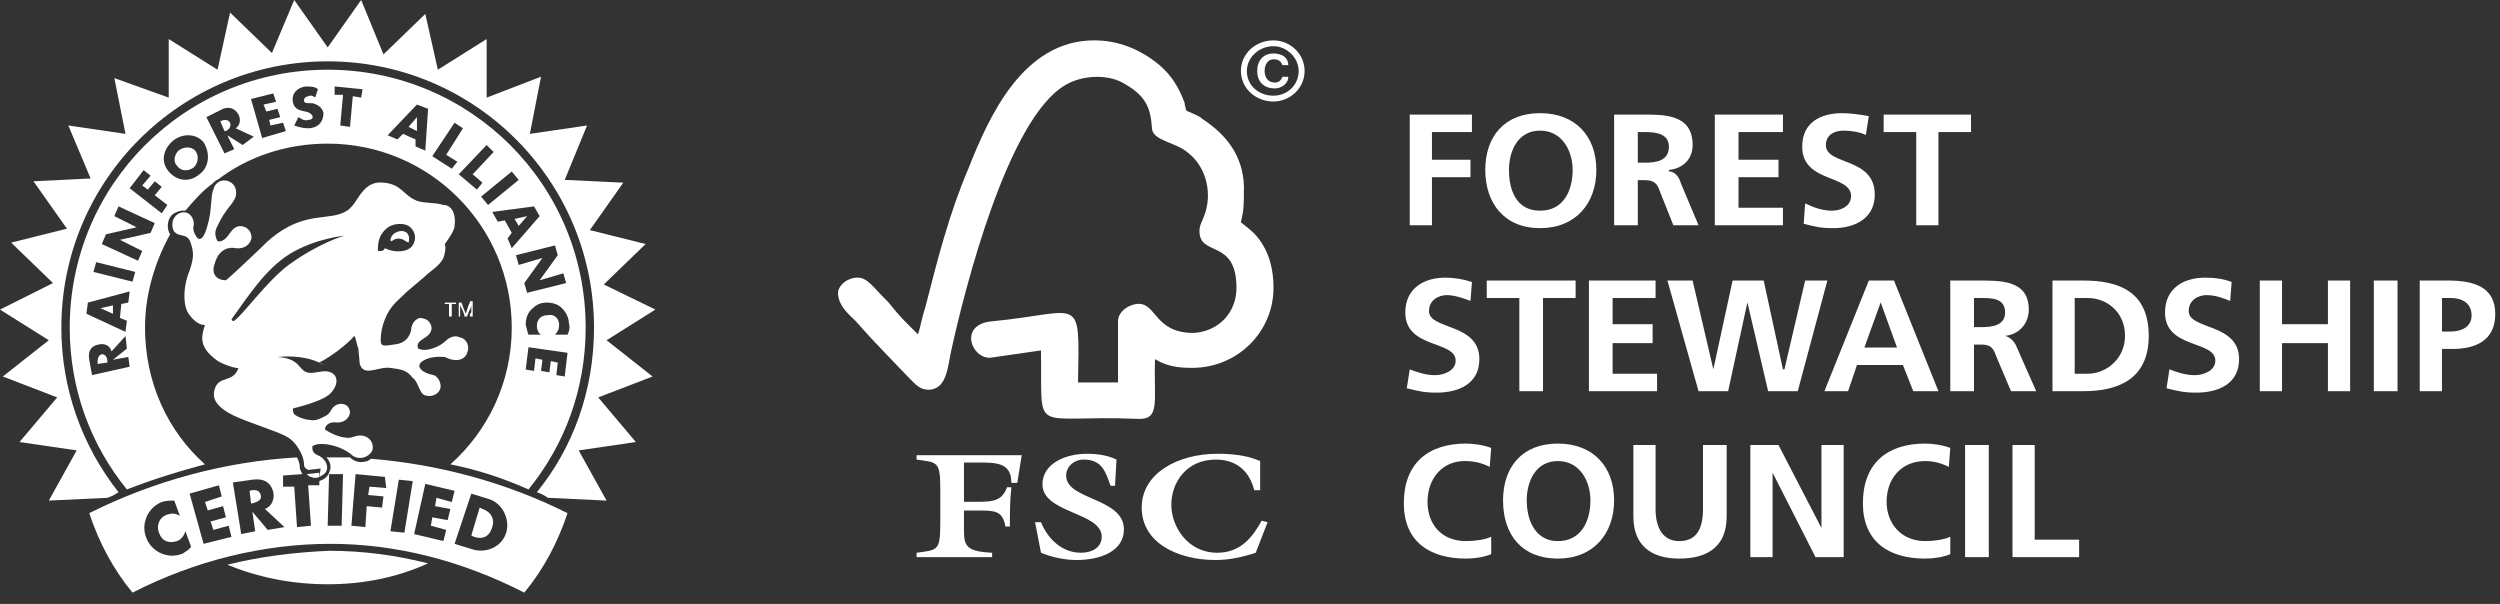<svg width="178" height="43" viewBox="0 0 178 43" fill="none" xmlns="http://www.w3.org/2000/svg">
<rect x="0" y="0" width="178" height="43" fill="#333333" stroke="none"/>
<path fill-rule="evenodd" clip-rule="evenodd" d="M100.374 8.16H104.802V9.404H101.955V11.373H104.697V12.617H101.955V16.037H100.374V8.16ZM107.439 12.099C107.439 10.751 108.071 9.301 109.653 9.301C111.234 9.301 111.973 10.751 111.973 12.099C111.973 13.55 111.34 15.001 109.653 15.001C107.966 15.001 107.439 13.549 107.439 12.099ZM105.752 12.099C105.752 14.482 107.122 16.244 109.653 16.244C112.184 16.244 113.66 14.482 113.66 12.099C113.66 9.715 112.184 8.057 109.653 8.057C107.122 8.057 105.752 9.714 105.752 12.099ZM116.612 9.404H117.139C117.877 9.404 118.826 9.508 118.826 10.44C118.826 11.476 117.877 11.581 117.139 11.581H116.612V9.404ZM114.925 16.037H116.612V12.825H117.034C117.772 12.825 117.983 13.031 118.194 13.654L119.143 16.037H120.936L119.67 13.031C119.565 12.617 119.249 12.202 118.827 12.202V12.099C119.881 11.995 120.515 11.27 120.515 10.337C120.515 8.057 118.405 8.16 116.718 8.16H114.926V16.037H114.925ZM122.095 8.16H126.946V9.404H123.782V11.373H126.629V12.617H123.782V14.793H126.946V16.037H122.095V8.16ZM132.85 9.611C132.429 9.404 131.796 9.301 131.269 9.301C130.742 9.301 130.003 9.508 130.003 10.337C130.003 11.788 133.484 11.166 133.484 13.861C133.484 15.519 132.112 16.244 130.531 16.244C129.583 16.244 129.265 16.141 128.422 15.934L128.528 14.482C129.16 14.793 129.792 15.001 130.425 15.001C131.057 15.001 131.796 14.69 131.796 13.964C131.796 12.41 128.316 13.031 128.316 10.441C128.316 8.679 129.687 8.057 131.163 8.057C131.795 8.057 132.429 8.161 133.061 8.265L132.85 9.611ZM136.435 9.404H134.116V8.16H140.336V9.404H138.016V16.037H136.435V9.404ZM104.697 21.426C104.17 21.219 103.537 21.012 103.01 21.012C102.483 21.012 101.745 21.322 101.745 22.152C101.745 23.499 105.33 22.981 105.33 25.572C105.33 27.334 103.853 27.956 102.272 27.956C101.429 27.956 101.007 27.852 100.163 27.644L100.374 26.297C100.901 26.505 101.534 26.712 102.166 26.712C102.799 26.712 103.643 26.4 103.643 25.676C103.643 24.225 100.058 24.846 100.058 22.255C100.058 20.494 101.429 19.768 102.905 19.768C103.537 19.768 104.17 19.872 104.803 20.079L104.697 21.426ZM108.177 21.219H105.857V19.975H112.184V21.219H109.863V27.852H108.177V21.219ZM113.132 19.975H117.877V21.219H114.819V23.084H117.667V24.432H114.819V26.608H117.983V27.852H113.132V19.975ZM118.721 19.975H120.514L121.989 26.297L123.361 19.975H125.574L126.946 26.297H127.051L128.527 19.975H130.109L128 27.852H125.891L124.415 21.529L123.043 27.852H120.935L118.721 19.975ZM135.065 24.742H132.745L133.905 21.529L135.065 24.742ZM129.898 27.852H131.584L132.217 25.986H135.485L136.224 27.852H138.016L134.853 19.975H133.061L129.898 27.852ZM140.548 21.219H141.075C141.813 21.219 142.763 21.219 142.763 22.255C142.763 23.188 141.813 23.291 141.075 23.291H140.548V21.219ZM138.86 27.852H140.548V24.535H141.075C141.707 24.535 141.918 24.742 142.129 25.364L143.183 27.852H144.976L143.605 24.743C143.499 24.432 143.183 24.017 142.762 23.914C143.816 23.81 144.449 22.981 144.449 22.048C144.449 19.872 142.34 19.976 140.652 19.976H138.86V27.852ZM147.718 21.219H148.666C149.931 21.219 151.302 22.152 151.302 23.914C151.302 25.572 149.931 26.608 148.666 26.608H147.718V21.219ZM146.137 27.852H148.35C150.775 27.852 152.99 27.023 152.99 23.914C152.99 20.7 150.775 19.975 148.35 19.975H146.137V27.852ZM158.789 21.426C158.262 21.219 157.735 21.012 157.102 21.012C156.575 21.012 155.836 21.322 155.836 22.152C155.836 23.499 159.422 22.981 159.422 25.572C159.422 27.334 157.945 27.956 156.364 27.956C155.52 27.956 155.098 27.852 154.255 27.644L154.465 26.297C154.993 26.505 155.625 26.712 156.258 26.712C156.89 26.712 157.733 26.4 157.733 25.676C157.733 24.225 154.149 24.846 154.149 22.255C154.149 20.494 155.52 19.768 156.995 19.768C157.733 19.768 158.366 19.872 158.893 20.079L158.789 21.426ZM160.898 19.975H162.48V23.084H165.748V19.975H167.329V27.852H165.748V24.432H162.48V27.852H160.898V19.975ZM169.017 19.975H170.704V27.852H169.017V19.975ZM173.868 21.219H174.5C175.238 21.219 175.976 21.53 175.976 22.463C175.976 23.292 175.238 23.603 174.5 23.603H173.868V21.219ZM172.285 27.852H173.867V24.846H174.605C176.293 24.846 177.663 24.224 177.663 22.359C177.663 20.389 176.082 19.974 174.289 19.974H172.285V27.852H172.285ZM106.173 39.46C105.646 39.667 105.013 39.771 104.381 39.771C101.745 39.771 99.952 38.527 99.952 35.831C99.952 33.035 101.639 31.583 104.381 31.583C104.908 31.583 105.646 31.686 106.173 31.894L106.068 33.24C105.435 32.93 104.908 32.827 104.276 32.827C102.694 32.827 101.64 34.071 101.64 35.728C101.64 37.282 102.589 38.526 104.381 38.526C105.014 38.526 105.752 38.423 106.174 38.215V39.46H106.173ZM108.704 35.626C108.704 34.277 109.336 32.827 110.918 32.827C112.499 32.827 113.238 34.277 113.238 35.626C113.238 37.075 112.605 38.527 110.918 38.527C109.336 38.527 108.704 37.075 108.704 35.626ZM107.017 35.626C107.017 38.112 108.388 39.771 110.918 39.771C113.449 39.771 114.924 38.009 114.924 35.626C114.924 33.241 113.448 31.583 110.918 31.583C108.388 31.583 107.017 33.24 107.017 35.626ZM116.295 31.686H117.877V36.246C117.877 37.593 118.404 38.527 119.565 38.527C120.83 38.527 121.253 37.593 121.253 36.246V31.686H122.939V36.765C122.939 38.837 121.674 39.771 119.565 39.771C117.562 39.771 116.296 38.837 116.296 36.765V31.686H116.295ZM124.625 31.686H126.629L129.687 37.593V31.686H131.268V39.668H129.265L126.208 33.656V39.668H124.625V31.686ZM138.86 39.46C138.333 39.667 137.7 39.771 137.068 39.771C134.431 39.771 132.638 38.527 132.638 35.831C132.638 33.035 134.326 31.583 137.068 31.583C137.595 31.583 138.333 31.686 138.86 31.894L138.755 33.24C138.123 32.93 137.595 32.827 137.068 32.827C135.38 32.827 134.326 34.071 134.326 35.728C134.326 37.282 135.38 38.526 137.068 38.526C137.7 38.526 138.439 38.423 138.86 38.215V39.46ZM139.915 31.686H141.602V39.668H139.915V31.686ZM143.29 31.686H144.871V38.424H148.034V39.668H143.29V31.686ZM90.673 7.228C91.832 7.228 92.887 6.295 92.887 5.051C92.887 3.808 91.832 2.875 90.673 2.875C89.408 2.875 88.353 3.808 88.353 5.051C88.353 6.295 89.408 7.228 90.673 7.228ZM90.673 6.813C89.618 6.813 88.775 6.087 88.775 5.051C88.775 4.118 89.618 3.289 90.673 3.289C91.622 3.289 92.465 4.118 92.465 5.051C92.466 6.087 91.622 6.813 90.673 6.813ZM91.305 5.466C91.2 5.777 90.989 5.88 90.778 5.88C90.251 5.88 90.04 5.466 90.04 5.051C90.04 4.637 90.251 4.222 90.673 4.222C90.989 4.222 91.2 4.326 91.305 4.637H91.727C91.727 4.119 91.305 3.808 90.673 3.808C89.935 3.808 89.513 4.326 89.513 5.051C89.513 5.777 89.934 6.295 90.778 6.295C91.199 6.295 91.727 5.984 91.727 5.466H91.305V5.466ZM69.584 36.349C70.849 36.349 71.376 36.349 71.588 37.49H71.904C71.904 36.557 71.904 35.626 72.01 34.692H71.693C71.376 35.626 70.744 35.728 69.69 35.728H68.635V32.93H69.584C70.955 32.93 72.01 32.93 72.01 34.382H72.431L72.747 32.412H65.261V32.723C66.738 32.93 66.948 32.827 66.948 34.796V37.284C66.948 39.253 66.738 39.15 65.261 39.357V39.669H70.638V39.357C68.53 39.254 68.635 38.736 68.635 37.284V36.351H69.584V36.349ZM79.496 32.722C78.863 32.412 78.125 32.309 77.387 32.309C75.805 32.309 74.224 33.035 74.224 34.484C74.224 36.557 78.442 36.454 78.442 38.216C78.442 38.942 77.809 39.355 76.966 39.355C75.49 39.355 74.541 38.216 74.118 37.18H73.697L74.118 39.355C74.856 39.668 75.806 39.873 76.649 39.873C78.336 39.873 80.023 39.252 80.023 37.698C80.023 35.418 75.91 35.625 75.91 33.863C75.91 33.24 76.438 32.722 77.175 32.722C78.546 32.722 78.757 33.758 79.073 34.588H79.39L79.496 32.722ZM89.724 32.827C88.775 32.412 87.721 32.309 86.667 32.309C83.925 32.309 81.289 33.656 81.289 36.144C81.289 38.63 83.82 39.873 86.561 39.873C87.51 39.873 88.459 39.668 89.409 39.355L90.252 37.18L89.83 37.075C89.198 38.216 88.354 39.355 86.667 39.355C84.558 39.355 83.398 37.49 83.398 35.936C83.398 34.381 84.453 32.722 86.561 32.722C88.143 32.722 88.986 33.656 89.302 34.9H89.724V32.827ZM82.237 25.571C82.132 28.577 82.659 29.924 80.972 29.821C73.275 29.51 74.224 31.168 74.118 24.95L70.534 25.468C69.163 25.571 68.214 23.083 70.639 22.877C77.071 22.255 76.861 20.803 76.755 27.23H79.602V22.877C79.602 22.151 80.445 21.633 81.078 21.633C82.343 21.633 82.238 23.706 84.979 23.706C86.771 23.602 88.037 22.255 88.037 20.492C88.037 16.968 85.401 18.316 85.401 16.45C85.401 16.036 85.612 15.725 85.717 15.414C86.35 13.86 85.928 11.891 84.557 10.854C83.714 10.129 82.132 10.025 82.026 9.196C81.921 7.642 81.605 6.812 79.918 5.88C78.757 5.258 76.965 5.361 75.805 6.087C71.799 8.47 68.74 20.285 67.686 25.157C67.475 26.193 67.37 27.748 66.105 27.748C65.473 27.748 65.156 27.333 64.734 26.919C63.258 25.363 62.203 24.327 60.939 22.877C60.411 22.359 59.778 21.841 59.673 21.011C59.568 20.389 60.305 19.767 61.044 19.767C61.782 19.767 62.098 20.388 63.258 21.528C64.102 22.564 64.207 22.669 65.367 23.808C65.578 23.082 65.683 22.461 65.894 21.84C66.738 18.523 67.582 15.206 68.953 11.994C70.428 8.263 72.854 2.874 77.915 2.874C79.603 2.874 81.184 3.495 82.555 4.635C83.398 5.361 83.926 6.19 84.347 7.329C84.347 7.433 84.347 7.433 84.452 7.847C84.558 7.951 84.663 7.951 84.874 8.055C85.085 8.158 85.401 8.262 85.612 8.469C87.51 9.712 88.67 11.371 88.564 13.755C88.564 15.205 88.459 15.205 88.353 15.827C88.459 15.931 89.197 16.449 89.513 16.864C90.357 17.9 90.674 19.144 90.674 20.492C90.674 23.6 88.143 26.192 84.874 26.192C83.925 26.194 83.081 26.089 82.237 25.571Z" fill="white"/>
<path d="M43.188 24.225L46.663 22.041L42.989 20.254L45.968 17.375L41.997 16.382L44.379 13.006L40.209 12.807L41.798 8.935L37.727 9.531L38.522 5.461L34.65 6.95V2.78L31.175 4.964L30.281 0.993L27.303 3.872L25.714 0L23.331 3.376L20.949 0L19.36 3.773L16.382 0.894L15.488 4.964L12.013 2.78V6.95L8.141 5.56L8.935 9.531L4.865 8.935L6.453 12.708L2.383 12.907L4.766 16.282L0.794 17.275L3.773 20.154L0 22.041L3.475 24.225L0.199 26.806L4.071 28.296L1.39 31.473L5.461 32.068L3.475 35.642L7.645 35.444C7.943 35.345 8.141 35.245 8.439 35.047C5.858 31.77 4.368 27.7 4.368 23.331C4.368 12.807 12.907 4.368 23.331 4.368C33.855 4.368 42.294 12.907 42.294 23.331C42.294 27.799 40.805 31.87 38.224 35.047C38.522 35.146 38.72 35.245 39.018 35.444L43.188 35.642L41.202 32.068L45.273 31.473L42.592 28.296L46.464 26.806L43.188 24.225Z" fill="white"/>
<path d="M7.148 21.942L8.042 22.339V21.743L7.148 21.942Z" fill="white"/>
<path d="M15.687 8.637L15.985 9.332H16.084C16.282 9.233 16.481 9.034 16.382 8.737C16.183 8.439 15.885 8.538 15.687 8.637Z" fill="white"/>
<path d="M12.708 10.722C12.41 11.02 12.311 11.517 12.609 11.815C12.907 12.212 13.403 12.212 13.8 11.914C14.098 11.616 14.197 11.12 13.9 10.722C13.602 10.425 13.105 10.425 12.708 10.722Z" fill="white"/>
<path d="M29.686 9.333V8.34L29.09 9.035L29.686 9.333Z" fill="white"/>
<path d="M16.183 40.209C18.367 41.103 20.75 41.599 23.331 41.599C25.913 41.599 28.296 41.103 30.48 40.11C28.097 39.514 25.814 39.217 23.431 39.217C21.048 39.316 18.566 39.614 16.183 40.209Z" fill="white"/>
<path d="M37.628 34.848C40.209 31.671 41.699 27.7 41.699 23.331C41.699 13.105 33.458 4.964 23.331 4.964C13.205 4.964 4.964 13.105 4.964 23.331C4.964 27.7 6.453 31.671 9.035 34.848C10.822 34.153 12.708 33.557 14.595 33.061C11.914 30.678 10.325 27.203 10.325 23.331C10.325 20.949 11.02 18.665 12.113 16.68C11.914 16.382 11.914 15.985 12.013 15.687C12.113 15.389 12.311 15.19 12.609 15.091C12.807 14.992 13.006 14.992 13.205 14.992C13.8 14.297 14.396 13.602 15.091 13.105C15.19 13.006 15.389 12.807 15.488 12.807C17.672 11.12 20.452 10.226 23.331 10.226C30.579 10.226 36.437 16.084 36.437 23.331C36.437 27.203 34.749 30.678 32.068 33.061C34.054 33.458 35.841 34.054 37.628 34.848ZM6.255 21.544L9.233 20.75L9.134 21.544L8.638 21.644L8.538 22.636L9.035 22.835L8.935 23.629L6.155 22.339L6.255 21.544ZM6.553 26.707L6.354 25.615C6.255 25.019 6.453 24.622 7.049 24.523C7.446 24.424 7.843 24.622 7.943 25.019L8.935 23.927L9.035 24.821L8.042 25.615L9.134 25.416L9.233 26.111L6.553 26.707ZM9.432 20.055L6.652 19.36L6.85 18.665L9.63 19.36L9.432 20.055ZM10.723 16.58L8.538 17.077L10.127 17.871L9.829 18.566L7.248 17.375L7.545 16.68L9.73 16.183L8.141 15.389L8.439 14.694L11.02 15.885L10.723 16.58ZM11.517 15.19L9.233 13.403L10.226 12.113L10.723 12.51L10.127 13.205L10.524 13.502L11.02 12.907L11.517 13.304L11.02 13.9L11.914 14.595L11.517 15.19ZM14.197 12.41C13.502 13.006 12.609 12.907 12.013 12.212C11.418 11.517 11.616 10.623 12.311 10.027C12.907 9.531 13.9 9.432 14.495 10.127C14.992 10.921 14.892 11.914 14.197 12.41ZM17.275 10.325L16.183 9.63L16.68 10.623L15.985 10.921L14.694 8.34L15.687 7.843C16.183 7.545 16.68 7.645 16.977 8.141C17.176 8.538 17.077 8.935 16.779 9.134L18.069 9.73L17.275 10.325ZM18.665 9.829L17.871 7.049L19.459 6.652L19.658 7.248L18.764 7.446L18.963 7.943L19.757 7.744L19.956 8.34L19.162 8.538L19.261 8.935L20.154 8.737L20.353 9.333L18.665 9.829ZM22.736 8.836C22.537 9.035 22.239 9.134 21.942 9.134C21.544 9.134 21.247 9.035 20.949 8.935L21.247 8.34C21.445 8.439 21.644 8.638 21.942 8.538C22.14 8.538 22.339 8.439 22.239 8.24C22.14 8.042 21.842 7.943 21.743 7.943C21.247 7.843 20.949 7.744 20.849 7.248C20.75 6.652 21.147 6.255 21.743 6.155C22.041 6.155 22.438 6.155 22.636 6.354L22.438 6.95C22.339 6.85 22.14 6.751 21.942 6.85C21.842 6.85 21.644 6.95 21.644 7.148C21.644 7.347 21.842 7.347 22.041 7.347H22.239C22.636 7.446 22.934 7.645 23.034 8.042C23.034 8.34 22.934 8.638 22.736 8.836ZM40.209 26.806L39.614 26.707L39.713 25.814L39.217 25.714L39.117 26.509L38.522 26.409L38.621 25.615L38.124 25.516L38.025 26.409L37.43 26.31L37.628 24.721L40.408 25.119L40.209 26.806ZM40.408 23.828H39.514C39.713 23.629 39.812 23.431 39.812 23.133C39.812 22.636 39.415 22.339 39.018 22.438C38.522 22.438 38.224 22.736 38.224 23.232C38.224 23.431 38.323 23.729 38.522 23.828H37.628C37.529 23.629 37.529 23.431 37.43 23.133C37.43 22.736 37.529 22.339 37.827 22.041C38.124 21.743 38.422 21.544 38.919 21.544C39.316 21.544 39.713 21.644 40.011 21.942C40.309 22.239 40.507 22.636 40.507 23.034C40.607 23.331 40.507 23.629 40.408 23.828ZM39.713 18.169L38.422 19.956L40.11 19.459L40.309 20.154L37.529 20.849L37.33 20.154L38.621 18.367L36.933 18.864L36.735 18.169L39.514 17.474L39.713 18.169ZM25.714 6.95L25.119 6.85L24.92 9.035L24.225 8.935L24.424 6.751H23.828V6.155L25.814 6.354L25.714 6.95ZM30.281 10.723L29.586 10.425V9.928L28.693 9.531L28.296 9.928L27.601 9.63L29.686 7.446L30.48 7.744L30.281 10.723ZM32.565 11.517L32.168 12.013L30.778 11.12L32.366 8.737L32.962 9.134L31.77 11.02L32.565 11.517ZM32.664 12.41L34.65 10.325L35.146 10.822L33.657 12.41L34.352 13.006L33.955 13.502L32.664 12.41ZM34.252 13.999L36.437 12.212L36.933 12.807L34.749 14.595L34.252 13.999ZM36.139 16.977L36.437 16.58L35.94 15.687L35.444 15.786L35.047 15.091L38.025 14.694L38.422 15.389L36.437 17.672L36.139 16.977Z" fill="white"/>
<path d="M7.248 25.218C6.95 25.317 6.95 25.615 6.95 25.814V25.913L7.645 25.814V25.714C7.645 25.516 7.545 25.218 7.248 25.218Z" fill="white"/>
<path d="M37.529 15.389L36.635 15.588L36.933 16.084L37.529 15.389Z" fill="white"/>
<path d="M26.409 32.664C26.31 32.764 26.111 32.863 26.012 32.863C25.615 32.962 25.218 32.863 24.92 32.565C24.92 32.565 24.92 32.565 24.821 32.565C24.324 32.565 23.828 32.565 23.331 32.565H23.232C23.53 32.863 23.629 33.26 23.431 33.657C23.331 33.955 23.034 34.154 22.736 34.253V34.551H21.942L22.14 37.43L21.147 37.529L20.949 34.65H20.154V33.856L21.544 33.756C21.445 33.657 21.445 33.558 21.346 33.359C21.346 33.161 21.346 32.962 21.147 32.565C15.985 32.863 10.921 34.253 6.354 36.536C7.049 38.621 8.042 40.508 9.432 42.195C13.9 39.912 18.764 38.721 23.53 38.721C28.196 38.721 32.863 39.912 37.33 42.195C38.72 40.508 39.713 38.621 40.408 36.536C36.04 34.352 31.274 33.061 26.409 32.664ZM13.006 39.416C12.51 39.614 12.013 39.614 11.517 39.416C11.02 39.217 10.623 38.82 10.425 38.323C10.226 37.827 10.226 37.331 10.425 36.834C10.623 36.338 11.02 35.941 11.517 35.742C11.815 35.643 12.113 35.643 12.41 35.643L12.807 36.735C12.51 36.536 12.212 36.536 11.914 36.636C11.318 36.834 11.12 37.43 11.318 37.926C11.517 38.522 12.013 38.721 12.609 38.522C12.907 38.423 13.105 38.125 13.205 37.827L13.602 38.919C13.502 39.118 13.304 39.217 13.006 39.416ZM14.495 38.721L13.502 35.146L15.587 34.551L15.786 35.345L14.595 35.742L14.793 36.338L15.885 36.04L16.084 36.834L14.992 37.132L15.19 37.728L16.282 37.43L16.481 38.224L14.495 38.721ZM19.062 37.728L17.97 36.437L18.169 37.827L17.176 38.026L16.58 34.352L17.97 34.154C18.665 34.054 19.261 34.253 19.459 35.047C19.559 35.543 19.36 36.04 18.864 36.238L20.254 37.529L19.062 37.728ZM24.324 37.43H23.331L23.431 33.756H24.424L24.324 37.43ZM27.501 34.749L26.31 34.65L26.211 35.246L27.303 35.345L27.203 36.139L26.111 36.04L26.012 37.529L25.019 37.43L25.317 33.756L27.402 33.955L27.501 34.749ZM28.792 37.926L27.799 37.827L28.395 34.154L29.388 34.253L28.792 37.926ZM32.068 36.238L31.87 37.033L30.778 36.834L30.678 37.43L31.77 37.728L31.572 38.522L29.487 38.026L30.281 34.451L32.366 34.948L32.168 35.742L31.076 35.444L30.976 36.04L32.068 36.238ZM36.04 37.926C35.742 38.919 34.65 39.416 33.657 39.118L32.366 38.721L33.558 35.146L34.848 35.543C35.742 35.841 36.337 36.933 36.04 37.926Z" fill="white"/>
<path d="M34.352 36.238L34.153 36.139L33.558 38.125L33.756 38.224C34.352 38.422 34.848 38.224 35.047 37.529C35.245 36.933 34.947 36.437 34.352 36.238Z" fill="white"/>
<path d="M17.772 34.947L17.871 35.841H17.97C18.268 35.742 18.665 35.642 18.566 35.245C18.467 34.848 18.07 34.848 17.772 34.947Z" fill="white"/>
<path d="M32.465 21.644C32.465 21.544 32.465 21.544 32.465 21.544C32.366 21.544 32.267 21.544 32.068 21.544C31.969 21.544 31.77 21.544 31.671 21.544C31.671 21.644 31.671 21.644 31.671 21.644C31.77 21.644 31.87 21.644 31.969 21.644C31.969 21.743 31.969 21.743 31.969 21.942C31.969 22.14 31.969 22.339 31.969 22.537C32.068 22.537 32.068 22.537 32.168 22.537C32.168 22.438 32.168 22.339 32.168 21.942C32.168 21.842 32.168 21.743 32.168 21.644C32.267 21.644 32.267 21.644 32.465 21.644Z" fill="white"/>
<path d="M33.458 22.537C33.558 22.537 33.558 22.537 33.657 22.537C33.657 22.14 33.657 21.842 33.657 21.445C33.558 21.445 33.558 21.445 33.458 21.445C33.458 21.544 33.458 21.544 33.359 21.743L33.16 22.339L32.962 21.842C32.962 21.743 32.863 21.644 32.863 21.544C32.763 21.544 32.763 21.544 32.664 21.544C32.664 21.644 32.664 21.743 32.664 21.942C32.664 22.14 32.664 22.339 32.664 22.438V22.537C32.763 22.537 32.763 22.537 32.763 22.537C32.763 22.438 32.763 22.339 32.763 22.239V21.942C32.763 21.743 32.763 21.743 32.763 21.644C32.763 21.743 32.763 21.743 32.863 21.942L32.962 22.14L33.061 22.438V22.537C33.16 22.537 33.16 22.537 33.26 22.537C33.26 22.438 33.359 22.339 33.359 22.239L33.458 22.041C33.558 21.842 33.558 21.743 33.558 21.644C33.558 21.743 33.558 21.942 33.558 22.041V22.239C33.458 22.339 33.458 22.339 33.458 22.537Z" fill="white"/>
<path d="M22.736 33.955C22.934 33.855 23.133 33.756 23.232 33.557C23.431 33.16 23.133 32.664 22.736 32.465C22.239 32.267 22.239 32.068 22.239 31.77C22.835 31.373 24.324 31.77 25.019 32.366C25.416 32.763 26.211 32.664 26.509 32.068C26.608 31.77 26.509 31.274 26.012 31.075C25.516 30.877 25.119 31.175 24.821 31.175C24.126 31.175 23.431 30.778 23.133 30.579C23.133 30.48 23.232 29.983 24.026 30.083C24.424 30.083 24.821 29.884 24.92 29.388C24.92 29.189 24.821 28.891 24.523 28.792C24.225 28.693 23.927 28.792 23.729 28.991C23.53 29.189 23.53 29.487 23.034 29.686C22.636 29.884 22.438 29.983 21.942 29.884C21.743 29.884 21.147 29.686 20.949 29.487C20.849 29.388 20.849 29.09 20.849 29.09C20.75 29.09 23.133 28.593 23.629 27.898C24.026 27.402 24.026 27.005 23.828 26.707C23.232 26.111 22.438 26.707 21.842 26.508C21.247 26.31 21.346 25.516 19.757 25.416C20.849 25.317 21.842 25.416 22.736 25.813C22.835 25.913 23.034 25.913 23.133 26.012C23.034 25.913 22.934 25.913 22.736 25.813C23.53 25.416 24.721 24.523 25.218 23.927C25.317 23.927 25.416 24.622 25.516 24.821L25.615 25.913C25.913 26.905 27.005 26.012 27.898 26.211C28.693 26.31 28.991 26.409 29.388 26.905C29.686 27.104 29.785 27.601 29.983 27.898C30.083 28.097 30.281 28.196 30.579 28.196C30.976 28.196 31.373 27.898 31.373 27.501C31.373 27.203 31.175 26.806 30.877 26.707C30.182 26.608 29.487 26.111 30.083 25.714C30.678 25.317 31.473 25.416 31.671 25.416C31.671 25.416 32.068 25.615 32.267 25.615C32.664 25.714 33.16 25.516 33.26 25.119C33.458 24.721 33.26 24.126 32.763 24.026C32.366 23.828 31.969 24.026 31.671 24.324C31.373 24.622 30.381 25.119 29.785 24.821C29.586 24.424 29.983 24.225 30.281 24.026C30.778 23.729 30.877 23.232 30.48 22.835C30.381 22.736 30.083 22.636 29.884 22.636C29.586 22.736 29.388 22.934 29.288 23.331C29.288 23.629 29.09 24.424 28.097 24.523C27.402 24.622 27.104 24.721 27.104 24.225C27.104 23.729 27.203 23.232 27.402 22.736C27.799 21.743 28.296 21.445 28.991 20.75L30.281 19.658C30.678 19.261 31.274 18.963 31.572 18.367C31.671 18.069 31.77 17.672 31.671 17.374C31.969 16.977 32.366 16.382 32.366 16.084C32.465 15.389 32.267 14.694 31.671 14.595H31.572C30.976 14.396 30.281 14.495 29.686 14.297C28.693 13.899 28.593 13.105 27.303 13.006C26.409 12.907 25.913 13.403 25.416 14.197C25.218 14.495 25.019 14.793 24.721 14.992C24.126 15.389 23.331 15.389 22.736 15.488C20.949 15.687 19.857 16.481 19.062 17.176C18.665 17.573 16.58 19.559 16.084 19.956C15.488 19.956 14.992 19.559 15.29 18.764C15.587 17.672 16.382 17.573 16.779 17.672C17.672 17.771 17.871 17.077 17.871 17.077C17.97 16.878 17.871 16.382 17.474 16.183C16.779 15.885 16.481 16.481 16.382 16.58C16.282 16.679 15.985 17.275 15.488 17.176C15.389 16.977 15.19 16.58 15.488 16.084C16.084 14.793 16.58 14.595 16.779 13.999C16.878 13.602 16.779 13.105 16.282 12.907C15.786 12.708 15.29 13.006 15.19 13.502C14.992 13.899 15.091 14.992 14.793 15.984C14.694 16.382 14.396 17.374 13.999 16.878C13.8 16.58 13.701 16.282 13.8 15.984C13.8 15.687 13.701 15.389 13.403 15.19C13.006 14.992 12.51 15.19 12.311 15.687C12.212 16.084 12.311 16.481 12.51 16.58C12.807 16.878 13.403 16.58 13.602 17.374C13.8 17.97 13.8 18.367 13.502 19.261C13.006 20.452 13.006 21.842 13.502 22.438C14.098 23.232 14.595 23.133 14.595 23.133C14.297 24.026 14.197 24.721 15.389 25.615C15.587 25.813 16.58 26.211 16.977 26.211C16.58 27.303 15.587 26.707 15.29 27.7C14.793 29.189 17.375 29.884 18.665 30.38C20.254 30.976 20.651 31.075 21.147 31.77C21.544 32.366 21.644 32.763 21.644 33.061C21.644 33.26 21.743 33.359 21.942 33.458L22.835 33.359L22.736 33.955ZM27.104 16.779C27.402 16.282 27.7 16.084 28.097 15.984C28.593 15.885 28.891 15.984 29.09 16.084C29.686 16.481 29.686 17.275 29.189 17.672C28.792 17.97 27.998 17.97 27.402 17.672C27.303 17.871 27.203 17.871 27.005 17.871C26.906 17.871 26.906 17.871 26.906 17.771C26.906 17.573 26.906 17.176 27.104 16.779ZM16.68 22.835C16.58 22.934 16.481 22.736 16.481 22.736C17.573 21.246 18.864 19.162 20.651 18.069C22.438 16.977 24.523 16.779 24.523 16.779C24.523 16.779 22.736 17.275 20.552 18.864C18.963 20.055 17.375 22.338 16.68 22.835Z" fill="white"/>
<path d="M22.736 33.955V33.657L21.842 33.756C21.942 33.855 22.041 33.955 22.14 33.955C22.339 34.054 22.537 34.054 22.736 33.955Z" fill="white"/>
<path d="M28.891 17.176L29.09 17.275C29.189 16.878 29.09 16.58 28.792 16.481C28.593 16.381 27.898 16.481 27.799 17.076C27.799 17.076 27.799 17.176 27.898 17.176C28.097 16.977 28.494 16.878 28.891 17.176Z" fill="white"/>
</svg>

